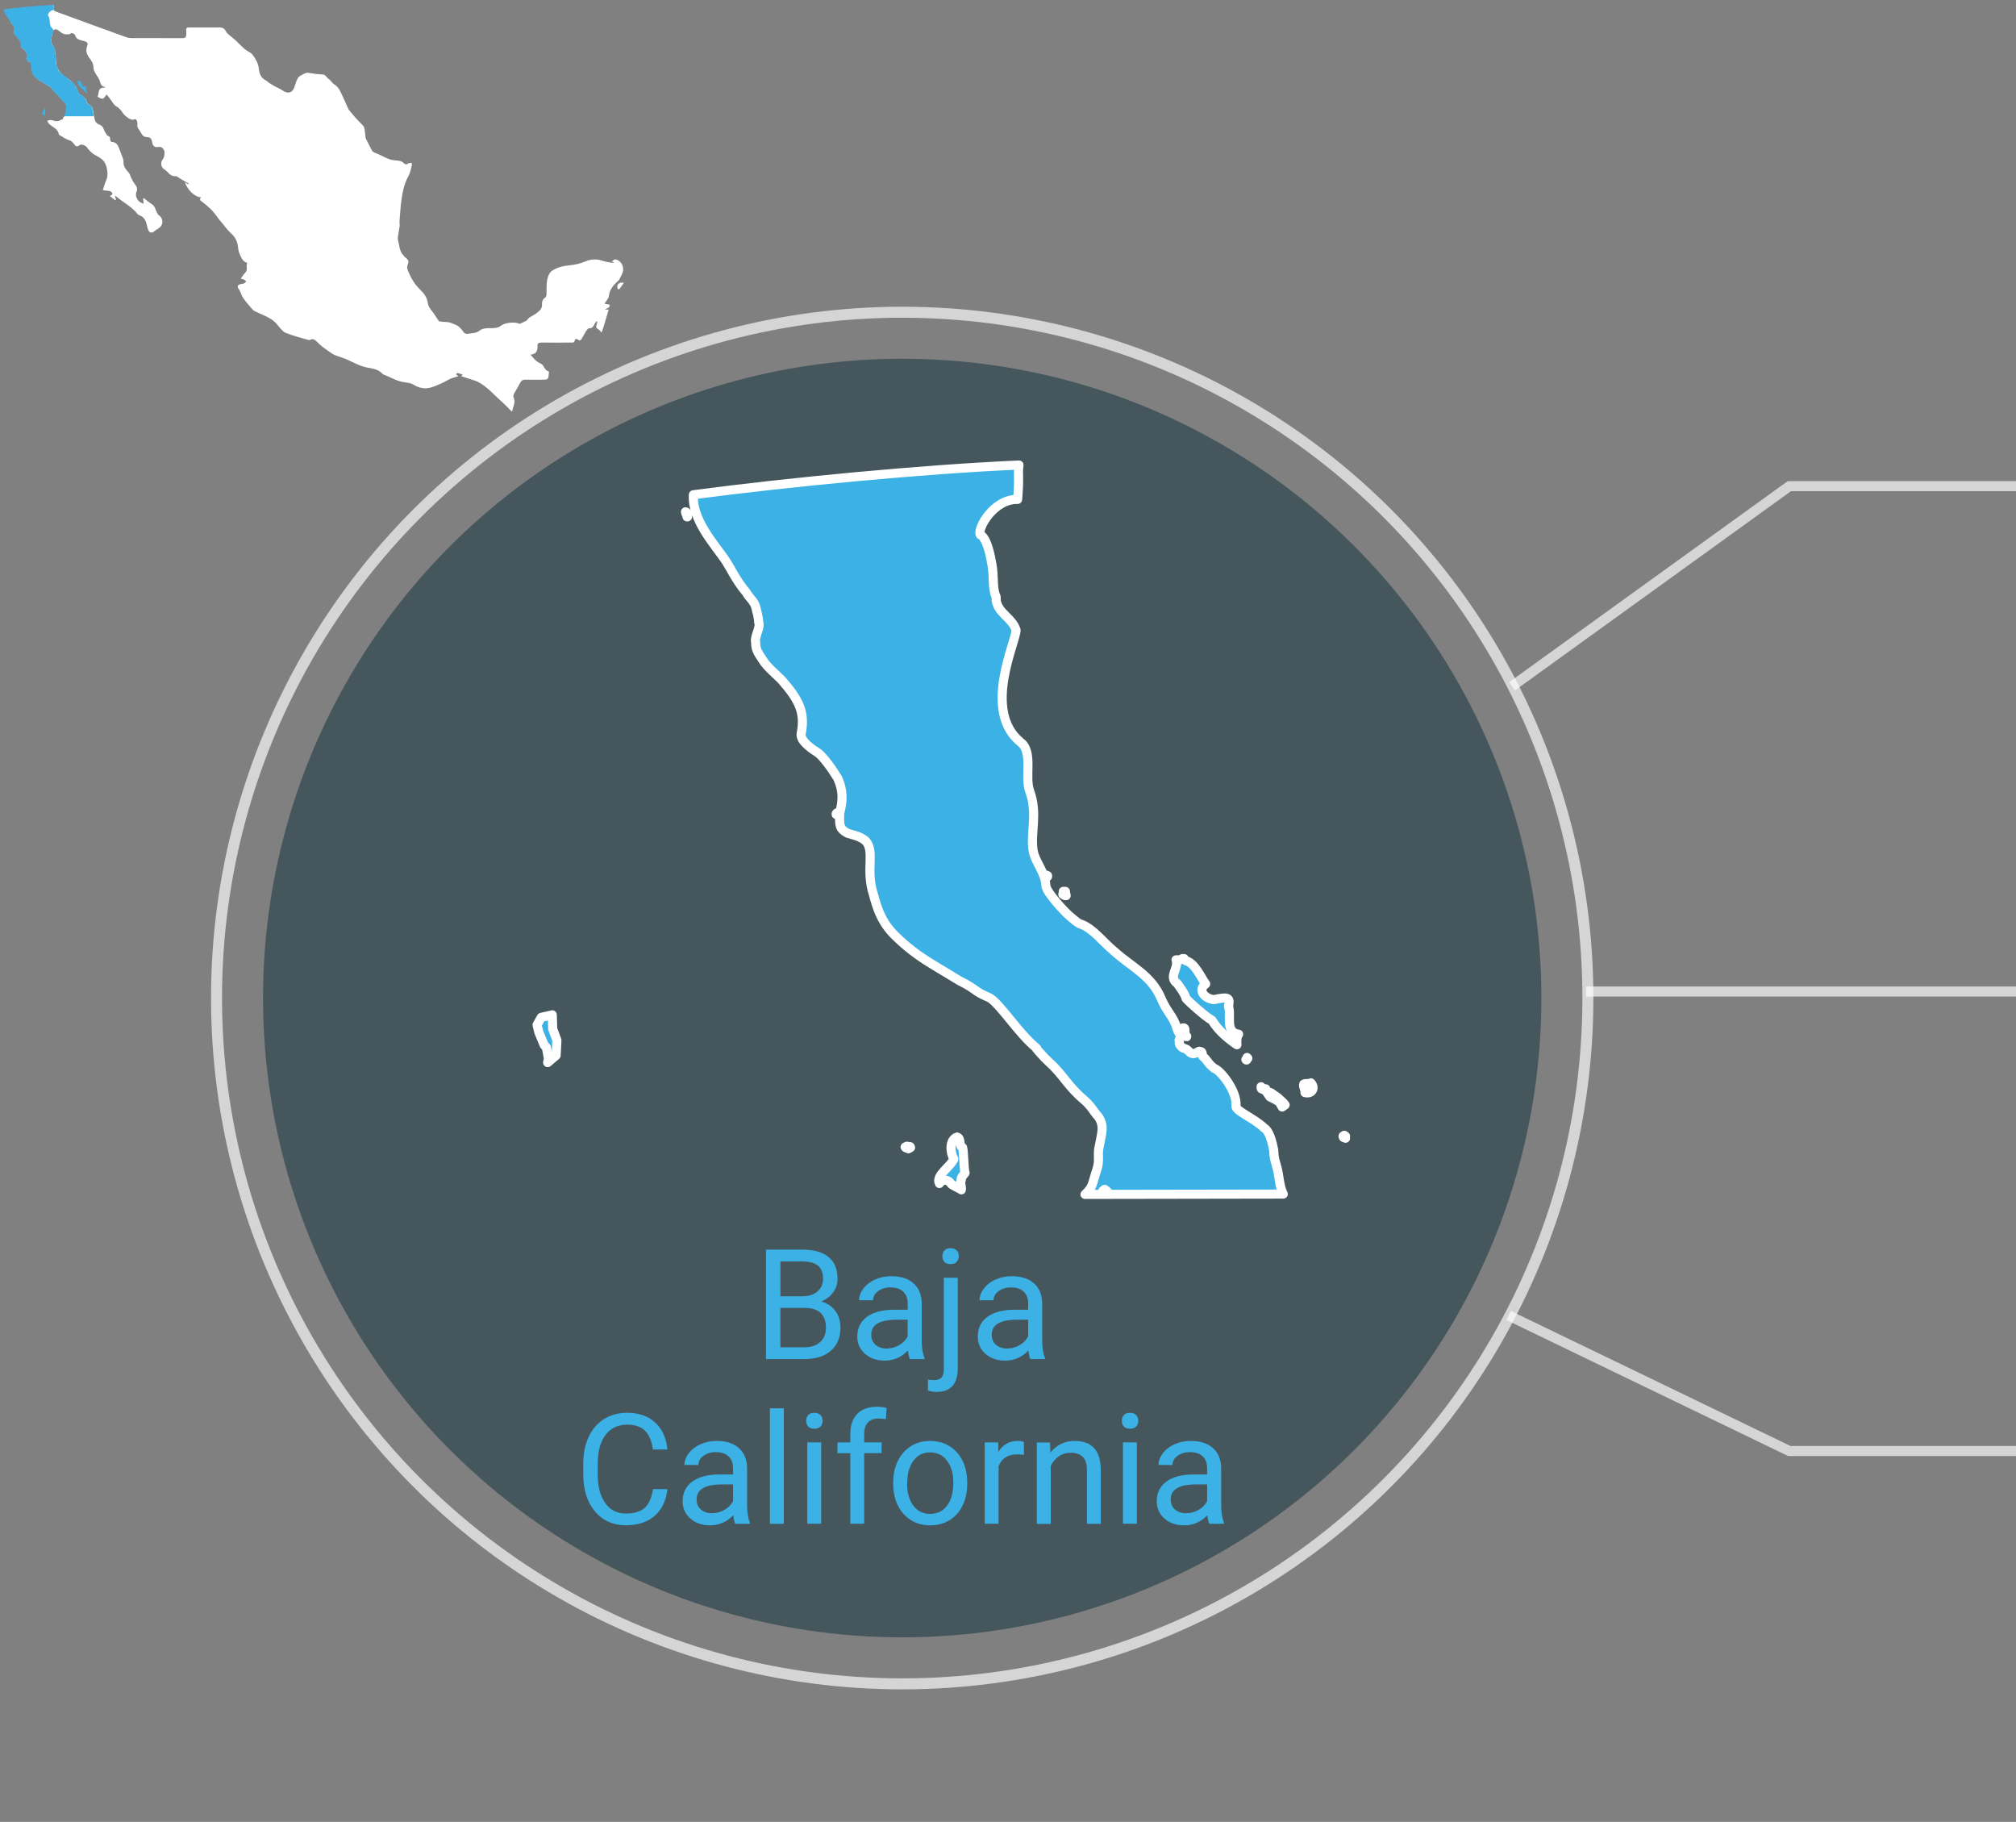 <?xml version="1.0" encoding="UTF-8"?><svg id="estados" xmlns="http://www.w3.org/2000/svg" viewBox="0 0 306.04 276.52"><rect x="0" y="0" width="306.04" height="276.52" fill="#808080" stroke="none"/><defs><style>.cls-1,.cls-2{fill:#3bb1e6;}.cls-3{fill:#fff;}.cls-4{stroke-width:1.53px;}.cls-4,.cls-2,.cls-5{stroke:#fff;}.cls-4,.cls-5{fill:none;opacity:.67;stroke-miterlimit:10;}.cls-6{fill:#0a2f3a;opacity:.5;}.cls-2{stroke-linecap:round;stroke-linejoin:round;stroke-width:1.38px;}.cls-5{stroke-width:1.67px;}</style></defs><g id="bc-icono"><circle class="cls-6" cx="136.96" cy="151.48" r="97.03"/><circle class="cls-5" cx="136.96" cy="151.48" r="104.09"/><polyline class="cls-4" points="229.53 104.17 271.63 73.79 306.09 73.79"/><polyline class="cls-4" points="229.02 199.66 271.63 220.23 306.09 220.23"/><polyline class="cls-4" points="240.77 150.49 271.63 150.49 306.09 150.49"/><g><path class="cls-1" d="M116.28,206.28v-16.62h5.43c1.8,0,3.16,.37,4.07,1.12,.91,.75,1.36,1.85,1.36,3.31,0,.78-.22,1.46-.66,2.06-.44,.6-1.04,1.06-1.8,1.39,.9,.25,1.61,.73,2.13,1.43,.52,.7,.78,1.54,.78,2.52,0,1.49-.48,2.66-1.45,3.51-.97,.85-2.33,1.28-4.1,1.28h-5.76Zm2.19-9.53h3.31c.96,0,1.72-.24,2.3-.72,.57-.48,.86-1.13,.86-1.96,0-.91-.27-1.58-.8-2-.53-.42-1.34-.62-2.43-.62h-3.24v5.29Zm0,1.76v5.98h3.62c1.02,0,1.82-.26,2.41-.79,.59-.53,.88-1.26,.88-2.19,0-2-1.09-3-3.26-3h-3.65Z"/><path class="cls-1" d="M138.12,206.28c-.12-.24-.22-.68-.3-1.3-.98,1.02-2.15,1.53-3.51,1.53-1.22,0-2.22-.34-3-1.03-.78-.69-1.17-1.56-1.17-2.62,0-1.29,.49-2.28,1.47-3,.98-.71,2.35-1.07,4.13-1.07h2.05v-.97c0-.74-.22-1.33-.66-1.76-.44-.44-1.09-.66-1.95-.66-.75,0-1.38,.19-1.89,.57-.51,.38-.76,.84-.76,1.38h-2.12c0-.62,.22-1.21,.66-1.79,.44-.57,1.03-1.03,1.78-1.36,.75-.33,1.57-.5,2.47-.5,1.42,0,2.54,.36,3.34,1.07,.81,.71,1.22,1.69,1.26,2.94v5.68c0,1.13,.14,2.04,.43,2.71v.18h-2.21Zm-3.5-1.61c.66,0,1.29-.17,1.88-.51,.59-.34,1.02-.79,1.29-1.33v-2.53h-1.65c-2.59,0-3.88,.76-3.88,2.27,0,.66,.22,1.18,.66,1.55,.44,.37,1.01,.56,1.7,.56Z"/><path class="cls-1" d="M145.39,193.93v13.77c0,2.37-1.08,3.56-3.23,3.56-.46,0-.89-.07-1.29-.2v-1.68c.24,.06,.56,.09,.96,.09,.47,0,.83-.13,1.08-.38,.25-.25,.37-.7,.37-1.33v-13.83h2.11Zm-2.33-3.27c0-.33,.1-.62,.31-.86,.21-.24,.52-.36,.92-.36s.72,.12,.94,.35c.21,.24,.32,.52,.32,.87s-.11,.63-.32,.86c-.21,.23-.52,.34-.94,.34s-.72-.11-.92-.34c-.21-.23-.31-.51-.31-.86Z"/><path class="cls-1" d="M156.41,206.28c-.12-.24-.22-.68-.3-1.3-.98,1.02-2.15,1.53-3.51,1.53-1.22,0-2.22-.34-3-1.03-.78-.69-1.17-1.56-1.17-2.62,0-1.29,.49-2.28,1.47-3,.98-.71,2.35-1.07,4.13-1.07h2.05v-.97c0-.74-.22-1.33-.66-1.76-.44-.44-1.09-.66-1.95-.66-.75,0-1.38,.19-1.89,.57-.51,.38-.76,.84-.76,1.38h-2.12c0-.62,.22-1.21,.66-1.79,.44-.57,1.03-1.03,1.78-1.36,.75-.33,1.57-.5,2.47-.5,1.42,0,2.54,.36,3.34,1.07,.81,.71,1.22,1.69,1.26,2.94v5.68c0,1.13,.14,2.04,.43,2.71v.18h-2.21Zm-3.5-1.61c.66,0,1.29-.17,1.88-.51,.59-.34,1.02-.79,1.29-1.33v-2.53h-1.65c-2.59,0-3.88,.76-3.88,2.27,0,.66,.22,1.18,.66,1.55,.44,.37,1.01,.56,1.7,.56Z"/><path class="cls-1" d="M101.33,226c-.21,1.76-.85,3.11-1.95,4.07-1.09,.96-2.54,1.43-4.35,1.43-1.96,0-3.54-.7-4.72-2.11-1.18-1.41-1.77-3.29-1.77-5.65v-1.6c0-1.54,.28-2.9,.83-4.07,.55-1.17,1.33-2.07,2.34-2.7,1.01-.63,2.18-.94,3.51-.94,1.76,0,3.18,.49,4.24,1.48,1.07,.99,1.69,2.35,1.86,4.09h-2.2c-.19-1.33-.6-2.29-1.24-2.88-.64-.6-1.52-.89-2.66-.89-1.4,0-2.5,.52-3.29,1.55-.8,1.04-1.19,2.51-1.19,4.42v1.61c0,1.8,.38,3.24,1.13,4.31,.75,1.07,1.81,1.6,3.16,1.6,1.22,0,2.15-.28,2.8-.83,.65-.55,1.08-1.51,1.3-2.88h2.2Z"/><path class="cls-1" d="M111.61,231.28c-.12-.24-.22-.68-.3-1.3-.98,1.02-2.15,1.53-3.51,1.53-1.22,0-2.22-.34-3-1.03-.78-.69-1.17-1.56-1.17-2.62,0-1.29,.49-2.28,1.47-3,.98-.71,2.35-1.07,4.13-1.07h2.05v-.97c0-.74-.22-1.33-.66-1.76-.44-.44-1.09-.66-1.95-.66-.75,0-1.38,.19-1.89,.57-.51,.38-.76,.84-.76,1.38h-2.12c0-.62,.22-1.21,.66-1.79,.44-.57,1.03-1.03,1.78-1.36,.75-.33,1.57-.5,2.47-.5,1.42,0,2.54,.36,3.34,1.07,.81,.71,1.22,1.69,1.26,2.94v5.68c0,1.13,.14,2.04,.43,2.71v.18h-2.21Zm-3.5-1.61c.66,0,1.29-.17,1.88-.51,.59-.34,1.02-.79,1.29-1.33v-2.53h-1.65c-2.59,0-3.88,.76-3.88,2.27,0,.66,.22,1.18,.66,1.55,.44,.37,1.01,.56,1.7,.56Z"/><path class="cls-1" d="M118.99,231.28h-2.11v-17.53h2.11v17.53Z"/><path class="cls-1" d="M122.38,215.65c0-.34,.1-.63,.31-.87s.52-.35,.93-.35,.72,.12,.94,.35c.21,.24,.32,.52,.32,.87s-.11,.63-.32,.86c-.21,.23-.52,.34-.94,.34s-.72-.11-.93-.34c-.21-.23-.31-.51-.31-.86Zm2.28,15.62h-2.11v-12.35h2.11v12.35Z"/><path class="cls-1" d="M129.08,231.28v-10.72h-1.95v-1.63h1.95v-1.27c0-1.32,.35-2.35,1.06-3.07s1.71-1.08,3-1.08c.49,0,.97,.06,1.45,.19l-.11,1.7c-.36-.07-.74-.1-1.14-.1-.68,0-1.21,.2-1.59,.6-.37,.4-.56,.97-.56,1.72v1.3h2.64v1.63h-2.64v10.72h-2.11Z"/><path class="cls-1" d="M135.59,224.99c0-1.21,.24-2.3,.71-3.26,.48-.97,1.14-1.71,1.99-2.24,.85-.53,1.82-.79,2.9-.79,1.68,0,3.04,.58,4.08,1.75,1.04,1.16,1.56,2.71,1.56,4.64v.15c0,1.2-.23,2.28-.69,3.24-.46,.96-1.12,1.7-1.97,2.23-.86,.53-1.84,.8-2.95,.8-1.67,0-3.03-.58-4.07-1.75-1.04-1.16-1.56-2.7-1.56-4.62v-.15Zm2.12,.25c0,1.37,.32,2.47,.95,3.3,.64,.83,1.49,1.24,2.55,1.24s1.92-.42,2.56-1.26c.63-.84,.95-2.02,.95-3.53,0-1.35-.32-2.45-.96-3.29-.64-.84-1.5-1.26-2.56-1.26s-1.88,.41-2.52,1.24c-.64,.83-.96,2.02-.96,3.56Z"/><path class="cls-1" d="M155.45,220.82c-.32-.05-.67-.08-1.04-.08-1.38,0-2.32,.59-2.82,1.77v8.76h-2.11v-12.35h2.05l.03,1.43c.69-1.1,1.67-1.65,2.94-1.65,.41,0,.72,.05,.94,.16v1.96Z"/><path class="cls-1" d="M159.39,218.93l.07,1.55c.94-1.19,2.18-1.78,3.7-1.78,2.61,0,3.93,1.47,3.95,4.42v8.16h-2.11v-8.17c0-.89-.21-1.55-.61-1.97s-1.02-.64-1.87-.64c-.68,0-1.29,.18-1.8,.55-.52,.37-.92,.84-1.21,1.44v8.8h-2.11v-12.35h2Z"/><path class="cls-1" d="M170.3,215.65c0-.34,.1-.63,.31-.87s.52-.35,.93-.35,.72,.12,.94,.35c.21,.24,.32,.52,.32,.87s-.11,.63-.32,.86c-.21,.23-.52,.34-.94,.34s-.72-.11-.93-.34c-.21-.23-.31-.51-.31-.86Zm2.28,15.62h-2.11v-12.35h2.11v12.35Z"/><path class="cls-1" d="M183.58,231.28c-.12-.24-.22-.68-.3-1.3-.98,1.02-2.15,1.53-3.51,1.53-1.22,0-2.22-.34-3-1.03-.78-.69-1.17-1.56-1.17-2.62,0-1.29,.49-2.28,1.47-3,.98-.71,2.35-1.07,4.13-1.07h2.05v-.97c0-.74-.22-1.33-.66-1.76-.44-.44-1.09-.66-1.95-.66-.75,0-1.38,.19-1.89,.57-.51,.38-.76,.84-.76,1.38h-2.12c0-.62,.22-1.21,.66-1.79,.44-.57,1.03-1.03,1.78-1.36,.75-.33,1.57-.5,2.47-.5,1.42,0,2.54,.36,3.34,1.07,.81,.71,1.22,1.69,1.26,2.94v5.68c0,1.13,.14,2.04,.43,2.71v.18h-2.21Zm-3.5-1.61c.66,0,1.29-.17,1.88-.51,.59-.34,1.02-.79,1.29-1.33v-2.53h-1.65c-2.59,0-3.88,.76-3.88,2.27,0,.66,.22,1.18,.66,1.55,.44,.37,1.01,.56,1.7,.56Z"/></g><path id="BC" class="cls-2" d="M168.39,181.23h-.51l-.19-.32-.19,.06-.13-.13,.06-.13,.26-.19,.26,.19,.32,.32,.13,.19h0Zm-30.73-7.25s.4,.05,.51,.06l.06,.13-.32,.19s-.49-.16-.51-.26l.26-.13Zm8.28,5.07c-.24,.45,.07,1.06,0,1.54-.3-.24-1.5-.72-1.6-.96-.43-.67-1.31-.66-1.73,0-.65-1.2,1.74-2.58,2.18-3.72-.54-.96-.74-2.9,.51-3.34,.68,.28,.2,1.26,.83,1.6,.19,.67,.17,3.35,.38,3.85-.08,.14-.75,.76-.58,1.03Zm58.26-6.42l.06,.13-.32-.13-.06-.19,.19-.13,.19,.13-.06,.19Zm-9.56-4.62l-.45-.77-.64-.38-.77-.38-.58-.83,.71,.19,1.09,.77,.83,.77,.26,.32-.45,.32Zm-2.5-2.63v.13l-.19-.06-.26-.13-.19-.06-.06-.13v-.19l.26,.26,.45,.06v.13h0Zm6.86-1.03c.73,.77,.16,1.76-.9,1.48,.12-.31-.33-.91-.19-1.28,.33-.19,.78,.02,1.09-.19h0Zm-9.62-3.66l-.13,.13v.06h-.06l-.06-.06h.06l.06-.06,.06-.13v-.13l.06,.06,.06,.06-.06,.06h0Zm-9.24-3.4v.06c-.08,.01-.54-.34-.38-.58h-.06c.06-.3-.17-.43-.26-.71,.81-.36,.15,.99,.71,1.22Zm-97.01,3.98l.13-.58-.32-1.73-.32-.32-.83-1.99-.26-1.09,.64-1.15,1.67-.38,.06,2.12,.64,1.73-.06,1.28-.06,1.03-1.28,1.09Zm96.88-15.46c1.39,.33,2.33,2.62,3.02,3.53-1.41,1.01,.06,2.34,1.28,2.37,2.25-.48,2.44-.27,2.18,1.03,.48,1.35-.59,3.95,1.54,4.23-.35,.42-.27,1.1-.26,1.6-1.5-1.03-2.77-2.1-3.79-3.72-1-.52-3.6-2.9-3.91-3.27-.27-.87-.83-1.55-1.35-2.31-1.46-.97,.29-2.31-.19-3.59,0,0,1,.06,.96-.19h.26s.26,.32,.26,.32Zm-18.16-9.88h-.19l-.32-.19,.13-.19-.06-.26h.32l.06,.38s.06,.26,.06,.26Zm-2.95-3.08l.13,.06v.13h-.06l-.06-.13-.13-.06h-.06l-.06-.06,.26,.06Zm-31.57-9.17h-.26l-.13-.06v-.13l.13-.13h.13l.13,.19s0,.13,0,.13Zm-22.97-45.23h-.06l-.06-.26-.06-.19-.06-.06-.06-.26,.13,.06,.06,.13,.06,.19,.06,.19v.19Zm46.64,11.48c0,.38,.32,.46,.22,1.19,.35,2.03,2.3,2.5,3.02,4.48,.1,1.63-5.26,12.31,.75,17.1,1.86,1.48,.52,5.19,1.32,7.37,1.28,3.47,.07,6.37,.53,9.06,.3,1.73,1.83,3.22,1.93,5.28,.05,1.02,2.85,3.94,3.28,4.33,1.69,1.53,1.91,1.48,2.11,1.55,1.82,.67,3.4,2.83,5.07,4.17,2.62,2.36,5.59,3.61,7.06,7.13,.87,2.07,1.84,2.62,2.37,4.49,.27,.98,.92,1.05,.33,1.78,.16,.51-.2,.35,.29,.94,.37,.45,.74,.25,1.11,.68,.93,1.07,1.48-.2,1.86,.13,.38-.04,.2,.68,.38,.77,.63,.44,.66,.97,1.7,1.78,.92,.24,3.54,3.48,3.3,5.77-.07,.66,2.96,1.94,4.25,3.25,.84,.47,1.22,2.14,1.47,3.33,.05,1.15,.18,1.6,.39,2.28,.52,1.7,.42,3.2,1.07,4.44-8.44,0-21.65,.05-30.1,.05,1.28-1.15,1.11-1.76,1.76-3.64,.47-1.39,.18-1.84,.31-3.2,.45-2.46,.94-3.51-.05-4.96-.76-.81-1.07-1.62-2.2-2.57-2.46-2.07-3.17-3.83-5.3-5.72-.72-.64-2.38-2.51-1.86-2.1-2.75-2.2-5.56-6.79-7.21-7.68-2.44-1.02-1.81-1.23-4.54-2.57-4.27-2.65-6.32-3.54-9.6-6.69-1.91-1.84-2.7-3.62-3.41-6.32-1.28-3.91,.29-6.63-1.23-8.23-.94-.71-1.51-.76-2.7-1.13-1.28-.68-1.26-1.15-1.21-3.07,.5-1.94,.54-3.39-.29-5.27-.87-1.44-2.18-3.23-2.96-3.83-.69-.45-2.81-1.76-2.6-2.96,.68-3.33-.47-5.27-2.96-8.13-.79-.82-2.23-1.97-2.86-3.02-.89-1.28-1.1-1.79-1.08-2.67-.26-.89,.8-2.29,.45-3.09-.03-.94-.31-1.6-.42-2.2-.24-1.02-1.08-1.55-1.44-2.28-1.73-2.05-2.25-3.55-3.33-5.11-1.69-2.43-4.96-6.03-4.72-9.75,14.29-1.89,34.7-3.87,49.43-4.51-.21,1.42,.1,1.63-.21,5.22-3.69-.09-6.16,4.51-5.67,5.36,1.05,.49,1.59,3.41,1.79,4.63,.28,1.67,.08,2.85,.39,4.16Z"/><g><g><path class="cls-3" d="M94.07,42.29c.23-.43,.53-.9,.53-1.36,0-.45-.13-.96-.61-1.31-.43-.31-.75-.37-1.12,.1,.1,.03,.19,.06,.29,.09,0,.04-.02,.08-.02,.11-.55-.11-1.12-.15-1.65-.33-.89-.32-1.78-.27-2.58,.07-.81,.34-1.62,.54-2.47,.61-.95,.09-1.84,.3-2.64,.83-.21,.14-.4,.39-.5,.63-.4,.91-.32,1.89-.33,2.86,0,.2-.06,.48-.2,.57-.39,.26-.52,.65-.49,1.05,.04,.7-.43,1.02-.89,1.36-.32,.24-.7,.41-1.03,.64-.18,.13-.31,.32-.46,.48h0s0,0,0,0c-.34,.16-.68,.31-1.01,.47,0,0,0,0-.01,0,0,0,0,0,0,0-.73-.39-2.31-.19-2.94,.35-.13,.11-.32,.16-.5,.21-.88,.25-1.86-.18-2.72,.52-.42,.34-1.14,.33-1.73,.43-.16,.03-.43-.04-.52-.16-.38-.47-.67-.95-1.32-1.22-.49-.2-.93-.43-1.48-.42-.38,0-.76-.07-1.03-.1-.28-.42-.52-.79-.76-1.15-.35-.52-.85-.94-.93-1.61-.1-.86-.61-1.52-1.19-2.07-.91-.88-1.49-1.93-1.91-3.09-.07-.18-.04-.44,.03-.63,.17-.4,.19-.71-.2-1.02-.6-.48-.98-1.11-1.07-1.9-.04-.32-.17-.63-.21-.96-.03-.23,.02-.47,.05-.7,.07-.45,.16-.9,.22-1.35,.03-.23-.04-.47-.02-.7,.08-1.06,.14-2.12,.28-3.16,.18-1.28,.42-2.54,1.07-3.7,.27-.47,.36-1.05,.51-1.59,.04-.13-.02-.29-.03-.43-.17,.03-.38,.02-.51,.11-.26,.19-.49,.14-.67-.05-.34-.38-.78-.38-1.24-.42-.38-.03-.77-.1-1.12-.25-.65-.26-1.25-.62-1.9-.86-.29-.11-.51-.22-.64-.51-.28-.59-.6-1.15-.88-1.73-.05-.1-.03-.24-.05-.36-.05-.42-.08-.85-.18-1.27-.04-.17-.21-.33-.34-.47-.3-.32-.61-.62-.9-.94-.31-.34-.6-.7-.89-1.05-.1-.12-.22-.23-.28-.36-.25-.53-.46-1.09-.72-1.61-.39-.78-.62-1.66-1.45-2.16-.31-.19-.5-.6-.81-.79-.34-.21-.45-.69-.98-.69-.73-.01-1.46-.16-2.2-.25-.1-.01-.21,0-.3,.04-.22,.09-.44,.18-.64,.3-.21,.13-.46,.27-.57,.48-.21,.38-.35,.8-.47,1.21-.28,.99-1.01,1.24-1.83,.66-.4-.28-.87-.45-1.3-.69-.27-.15-.52-.32-.78-.49-.15-.1-.28-.25-.44-.33-.75-.36-1.03-1.07-1.1-1.78-.08-.84-.48-1.5-.93-2.12-.27-.38-.82-.54-1.19-.86-.49-.42-.93-.91-1.41-1.35-.25-.23-.53-.43-.78-.65-.23-.21-.53-.4-.66-.67-.22-.47-.54-.64-1.03-.63-1.34,0-2.68,0-4.02,0-1.15,0-1-.11-.99,1,0,.47-.14,.62-.61,.62-2.54-.02-5.08,0-7.63-.01-.28,0-.57-.03-.83-.12-3.48-1.25-6.95-2.52-10.42-3.79-.74-.27-.74-.28-.59-1.06-.18,0-.34-.01-.5,0-2.16,.19-4.31,.38-6.47,.58-.52,.05-.59,.19-.36,.68,.08,.17,.21,.31,.3,.46,.1,.17,.2,.34,.3,.51,.11,.19,.19,.42,.34,.58,.28,.31,.51,.6,.35,1.06-.1,.31,.06,.54,.29,.77,.4,.42,.87,.82,.75,1.52-.02,.09,.1,.24,.19,.32,.45,.4,.89,.78,.68,1.5-.04,.15,.13,.53,.22,.53,.46,.03,.51,.33,.49,.65-.04,.63,.18,1.23,.52,1.65,.42,.5,1.09,.79,1.65,1.16,.24,.16,.54,.26,.73,.46,.82,.86,1.61,1.74,2.39,2.63,.08,.09,.11,.27,.08,.39-.14,.53-.03,1.15-.53,1.56-.07,.05-.06,.2-.08,.3-.1,.02-.22,.02-.3,.07-.35,.26-.72,.24-1.11,.12-.16-.05-.33-.1-.5-.09-.16,0-.31,.09-.47,.13,.1,.16,.18,.35,.31,.47,.51,.5,1.33,.7,1.46,1.56,0,.06,.1,.12,.16,.16,.45,.25,.88,.58,1.36,.72,.37,.11,.57,.3,.78,.59,.19,.27,.41,.55,.82,.19,.28-.25,1,.05,1.2,.38,.11,.19,.28,.35,.43,.52,.59,.7,1.61,.82,2.16,1.64,.41,.62,.65,1.97,.33,2.66-.23,.49-.36,1.02-.56,1.61,.27,.04,.49,.1,.71,.1,.4,.01,.7,.12,.75,.57-.12,.07-.23,.14-.39,.23,.3,.24,.56,.44,.81,.64,.04-.03,.08-.06,.12-.09-.05-.17-.11-.35-.18-.58,.12,.06,.21,.08,.27,.13,1.03,.91,2.32,1.51,3.18,2.64,.08,.1,.23,.17,.36,.22,.63,.23,.88,.75,1.03,1.35,.07,.27,.12,.55,.22,.81,.2,.49,.53,.55,.94,.23,.25-.19,.51-.36,.76-.53,.63-.43,.6-1.45-.03-1.86-.16-.1-.27-.31-.36-.49-.16-.31-.23-.67-.43-.94-.18-.24-.48-.38-.73-.57-.27-.21-.53-.43-.8-.64-.04,.02-.08,.05-.12,.07,.03,.26,.06,.53,.09,.79,0,0,0,0,0,.01,0,0,0,0,0,0-.15-.07-.3-.15-.45-.21-.51-.22-.88-1.05-.66-1.56,.2-.46,.1-.82-.21-1.2-.23-.28-.39-.62-.56-.95-.14-.27-.19-.6-.39-.82-.44-.5-.85-.97-.79-1.69,.01-.13-.02-.28-.07-.41-.19-.52-.39-1.04-.59-1.57-.2-.53-.47-.98-1.14-.99-.09,0-.25-.24-.24-.35,.06-.34-.09-.48-.37-.6-.12-.05-.18-.23-.27-.35-.35-.42-.31-1.11-.95-1.31-.53-.17-.72-.58-.8-1.09-.08-.52-.18-1.04-.32-1.55-.04-.14-.24-.22-.37-.34-.15-.13-.4-.24-.42-.39-.12-.74-.73-.98-1.26-1.32-.19-.67-.47-1.24-1-1.77-.62-.6-1.46-.93-1.95-1.67-.27-.4-.47-.77-.48-1.27-.02-.69-.13-1.38-.2-2.07,0-.09-.05-.19-.11-.25-.68-.73-.37-1.56-.2-2.34,.11-.49,.47-.54,.88-.24,.25,.18,.49,.41,.77,.51,.25,.09,.55,.08,.83,.06,.15-.01,.31-.22,.43-.19,.18,.04,.44,.18,.48,.32,.18,.68,.72,.73,1.28,.88,.68,.18,.71,.33,.52,.89-.23,.68,.01,1.23,.42,1.77,.26,.35,.55,.79,.55,1.19,0,.85,.58,1.37,.91,2.03,.1,.2,.12,.43,.21,.63,.06,.13,.16,.26,.27,.35,.08,.07,.2,.08,.3,.12,.03,.04,.05,.09,.08,.13-1.18-.13-.84,.8-1.13,1.38,.29,.11,.57,.33,.79,.28,.22-.06,.37-.38,.6-.65,.18,.24,.36,.49,.56,.74,.29,.38,.52,.87,.91,1.08,.48,.26,.72,.64,1.01,1.04,.2,.28,.48,.51,.77,.72,.19,.14,.43,.19,.65,.28,.18-.07,.42-.14,.55-.05,.13,.08,.18,.33,.21,.51,.03,.21-.06,.46,.02,.64,.13,.32,.39,.58,.54,.89,.18,.37,.47,.63,.86,.63,.63-.01,.75,.35,.84,.85,.09,.51,.39,.74,.91,.65,.51-.1,.76,.23,.9,.55,.12,.26,.03,.64-.03,.95-.04,.2-.21,.38-.32,.57-.2,.35-.09,.98,.21,1.21,.2,.16,.43,.28,.6,.47,.35,.4,.72,.74,1.31,.67,.07,0,.14,.05,.21,.09,.25,.15,.5,.32,.75,.47,.33,.19,.66,.37,.99,.56-.02,.04-.05,.08-.07,.12-.16-.1-.31-.19-.51-.31,.35,1.03,1.37,2.23,2.46,2.29-.36,.38-.03,.53,.2,.71,.21,.17,.42,.32,.62,.49,.33,.3,.68,.59,.97,.93,.34,.39,.64,.83,.96,1.25,.09,.12,.2,.24,.3,.35,.5,.59,.94,1.24,1.51,1.75,.69,.61,.99,1.32,1.06,2.2,.03,.33,.12,.67,.25,.97,.25,.55,.49,1.13,1.1,1.28-.02,.28-.07,.48-.04,.68,.05,.39-.05,.68-.34,.96-.21,.2-.35,.47-.57,.77,.24,.06,.37,.07,.47,.13,.13,.07,.24,.18,.36,.28-.1,.1-.18,.24-.3,.3-.17,.07-.36,.07-.55,.12-.48,.12-.56,.37-.27,.77,.09,.12,.15,.27,.22,.4,.15,.32,.25,.67,.45,.95,.31,.46,.68,.88,1.04,1.3,.21,.24,.41,.53,.67,.67,.95,.49,2,.8,2.86,1.47,.46,.36,.8,.88,1.21,1.31,.18,.19,.38,.41,.62,.51,.56,.23,1.14,.41,1.72,.59,.58,.18,1.17,.34,1.75,.5,.08,.02,.2,.03,.27,0,.48-.28,.78,.02,1.09,.32,.25,.24,.5,.5,.78,.71,.48,.36,.97,.7,1.46,1.04,.14,.1,.29,.18,.45,.24,.57,.21,1.15,.39,1.72,.62,.56,.23,1.09,.52,1.64,.76,.33,.15,.67,.28,1.02,.38,.98,.28,2.08,.21,2.84,1.08,.1,.12,.3,.15,.46,.22,.56,.25,1.12,.51,1.69,.75,.25,.1,.52,.16,.78,.23,.6,.16,1.25,.1,1.83,.47,.77,.49,1.66,.65,2.55,.41,.62-.17,1.22-.46,1.82-.72,.37-.17,.72-.4,1.08-.58,.23-.11,.49-.18,.74-.26,.16-.05,.32-.1,.57-.18-.19-.13-.28-.2-.4-.28,.13-.1,.24-.18,.27-.2,.32,.1,.56,.18,.78,.25-.05,.05-.14,.15-.22,.24,.65,.21,1.27,.42,1.9,.62,1.64,.53,2.69,1.86,3.91,2.94,.65,.57,1.24,1.2,1.86,1.8,.03-.02,.08-.03,.08-.05,.08-.69,.57-1.32,.2-2.07-.07-.14-.03-.4,.06-.56,.3-.57,.65-1.1,.94-1.67,.18-.35,.41-.49,.81-.48,1,.02,2,.02,2.99,0,.16,0,.41-.11,.44-.23,.09-.31,.09-.65,.13-.97,0-.01-.05-.04-.07-.05-.42-.14-.6-.48-.8-.84-.08-.15-.25-.3-.41-.36-.66-.28-1.07-.81-1.53-1.34q1.06-.08,1.07-1.14s0-.06,0-.09c-.07-.48,.15-.61,.61-.61,1.5,.02,2.99,.01,4.49,0,.22,0,.47,.06,.54-.29,.06-.31,.29-.31,.49-.15,.25,.19,.44,.12,.57-.12,.23-.39,.45-.79,.67-1.19-.12,.15-.25,.29-.36,.44,.11-.15,.24-.29,.36-.44,0,0,0,0,0,0,0,0,.01-.01,.01-.02h0s0,0,0,0c.14-.14,.3-.41,.43-.4,.47,.02,.66-.25,.83-.6,.08-.17,.2-.32,.31-.48,.04,.02,.08,.03,.12,.05-.03,.17-.04,.35-.1,.51-.11,.27-.1,.47,.18,.62,.12,.07,.23,.17,.33,.26,.02,.02,.04,.04,.06,.06h0c.13,.4,.24,.1,.28-.03,.16-.43,.29-.88,.42-1.32,.19-.62,.36-1.24,.56-1.91h-.59c.35-.24,.82-.23,.74-.74-.28-.05-.57-.1-.78-.14,.25-.43,.61-.78,.66-1.17,.1-.83,.51-1.45,1.08-2,.2-.2,.45-.37,.58-.61Z"/><path class="cls-3" d="M93.71,43.65c0,.08,.05,.2,.12,.23,.06,.03,.2,0,.24-.06,.21-.27,.4-.56,.64-.91-.7-.1-1.06,.21-1,.74Z"/></g><path id="MEX2706" class="cls-1" d="M10.28,17.65h-.08l-.03-.05h-.03s-.02,0-.02,0v-.02s.05-.03,.05-.03l.04,.03,.05,.05,.02,.03h0Zm-4.69-1.11v.02s.06-.01,.08,0v.02s-.03,0-.03,0v.03s-.05,0-.05,0c-.01,0-.04-.03-.04-.05v-.02h.04Zm1.26,.77c-.04,.07,.01,.16,0,.24-.24,.06-.28-.39-.51-.15,.27-.96,.69-1.46,.51-.09Zm6.63-2.8l-.02,.02h0s0,0,0,0h0s0,0,0,0h0s0-.03,0-.03h0v-.02h0s0,.02,0,.02h0s0,0,0,0Zm-1.43-2.27c.21,.05,.36,.4,.46,.54-.42,.53,.75,.16,.53,.52,.07,.21-.09,.6,.24,.65-.05,.06-.04,.17-.04,.24-.23-.16-.42-.32-.58-.57-.28-.07-.35-.46-.6-.5-.2-.33-.33-.52-.24-.9h.04c0,.06,.11,0,.11-.03h.04v.04s.04,0,.04,0Zm-3.22-1.98h.02v.03h0v-.02s-.03,0-.03,0h-.02s.04,0,.04,0Zm-4.82-1.4h-.06v-.03l.02-.02h.02l.02,.03s0,.02,0,.02ZM.5,1.95h0v-.04s-.02-.03-.02-.03h0s0-.05,0-.05h.02s0,.03,0,.03v.03s.02,.03,.02,.03v.03Zm7.12,1.75c0,.06,.05,.07,.03,.18,.05,.31,.35,.38,.46,.68,.02,.25-.8,1.88,.11,2.61,.28,.23,.08,.79,.2,1.12,.19,.53,.01,.97,.08,1.38,.05,.26,.28,.49,.29,.81,0,.16,.44,.6,.5,.66,.26,.23,.29,.23,.32,.24,.28,.1,.52,.43,.77,.64,.4,.36,.85,.55,1.08,1.09,.13,.32,.28,.4,.36,.69,.04,.15,.14,.16,.05,.27,.02,.08-.03,.05,.04,.14,.06,.07,.11,.04,.17,.1,.14,.16,.23-.03,.28,.02,.06,0,.03,.1,.06,.12,.1,.07,.1,.15,.26,.27,.14,.04,.54,.53,.5,.88-.01,.1,.45,.3,.65,.5,.13,.07,.19,.33,.22,.51,0,.18,.03,.24,.06,.35,.08,.26,.06,.49,.16,.68-1.29,0-3.31,0-4.6,0,.19-.18,.17-.27,.27-.56,.07-.21,.03-.28,.05-.49,.07-.38,.14-.54,0-.76-.12-.12-.16-.25-.34-.39-.38-.32-.48-.58-.81-.87-.11-.1-.36-.38-.28-.32-.42-.34-.85-1.04-1.1-1.17-.37-.16-.28-.19-.69-.39-.65-.4-.97-.54-1.47-1.02-.29-.28-.41-.55-.52-.97-.2-.6,.04-1.01-.19-1.26-.14-.11-.23-.12-.41-.17-.2-.1-.19-.18-.18-.47,.08-.3,.08-.52-.04-.81-.13-.22-.33-.49-.45-.58-.11-.07-.43-.27-.4-.45,.1-.51-.07-.81-.45-1.24-.12-.13-.34-.3-.44-.46-.14-.2-.17-.27-.16-.41-.04-.14,.12-.35,.07-.47,0-.14-.05-.24-.06-.34-.04-.16-.16-.24-.22-.35-.26-.31-.34-.54-.51-.78-.26-.37-.76-.92-.72-1.49,2.18-.29,5.3-.59,7.55-.69-.03,.22,.01,.25-.03,.8-.56-.01-.94,.69-.87,.82,.16,.07,.24,.52,.27,.71,.04,.26,.01,.44,.06,.63Z"/></g></g></svg>
